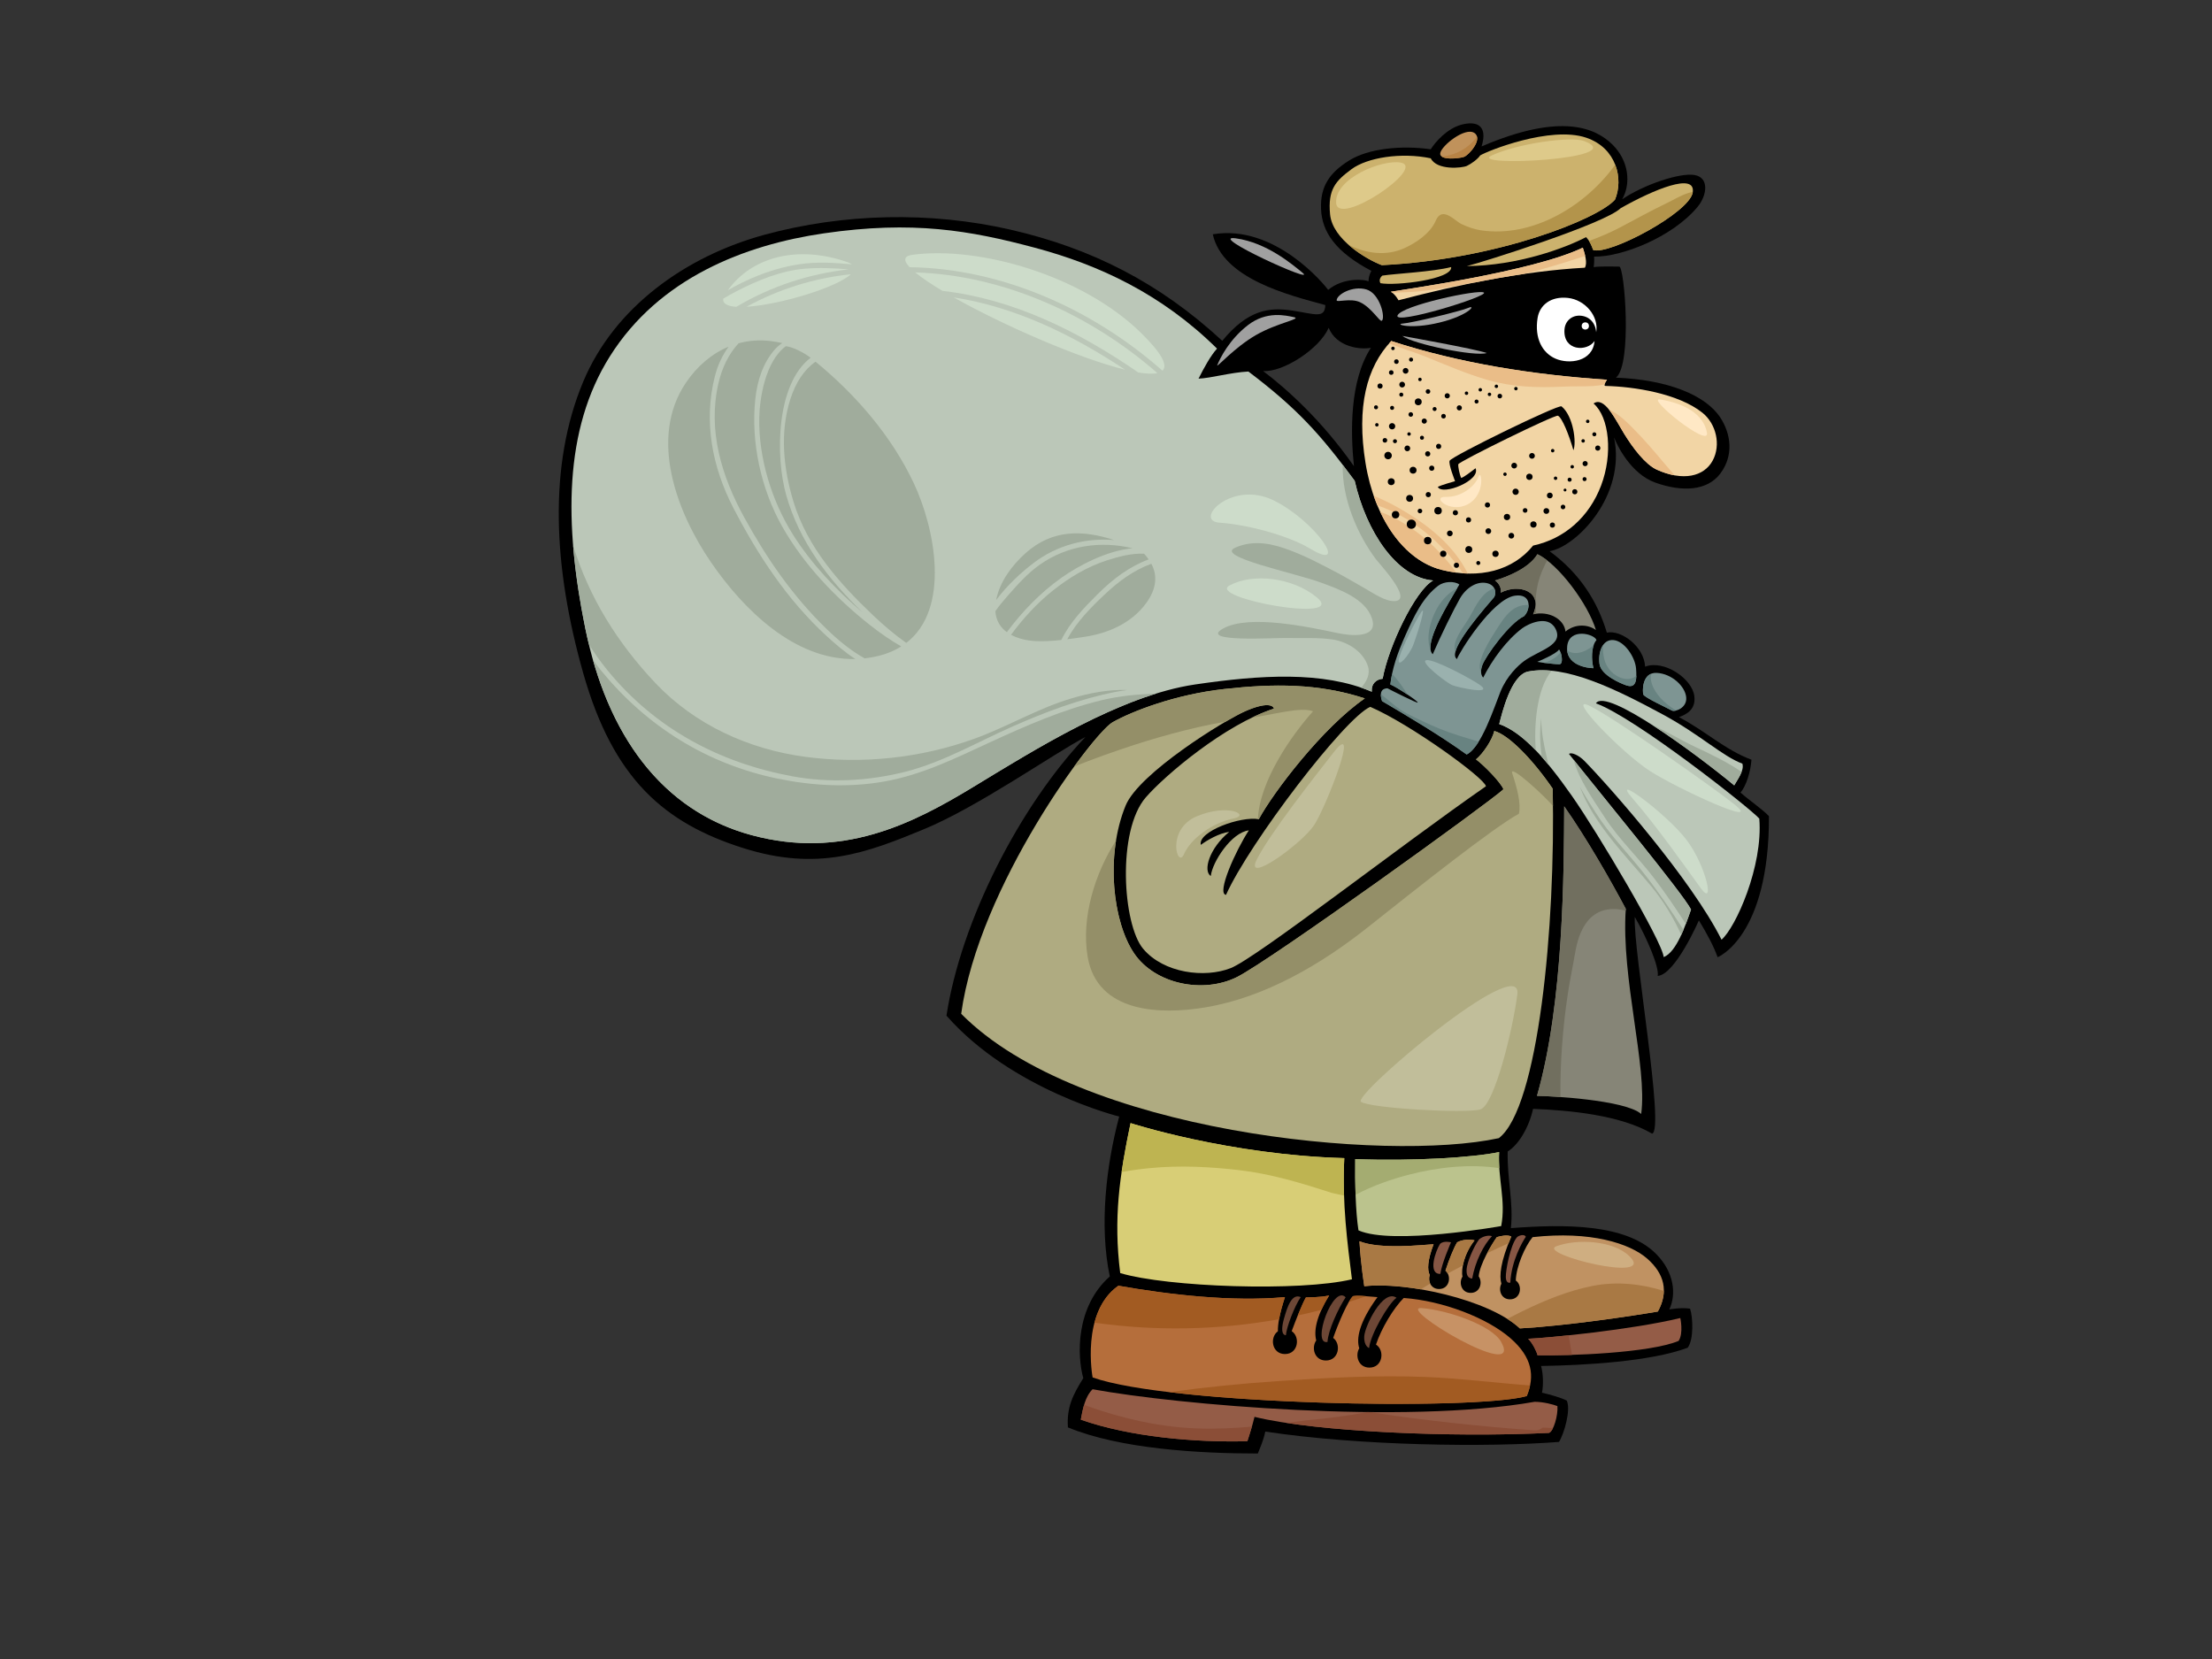 <?xml version="1.0" encoding="utf-8"?>
<!-- Generator: Adobe Illustrator 17.0.0, SVG Export Plug-In . SVG Version: 6.00 Build 0)  -->
<!DOCTYPE svg PUBLIC "-//W3C//DTD SVG 1.1//EN" "http://www.w3.org/Graphics/SVG/1.1/DTD/svg11.dtd">
<svg version="1.1" id="Layer_1" xmlns="http://www.w3.org/2000/svg" xmlns:xlink="http://www.w3.org/1999/xlink" x="0px" y="0px"
	 width="800px" height="600px" viewBox="0 0 800 600" enable-background="new 0 0 800 600" xml:space="preserve">
<rect x="0" y="0" width="800" height="600" fill="#333333" stroke="none"/>
<g>
	<g>
		<path fill-rule="evenodd" clip-rule="evenodd" d="M210.938,243.476c10.881,38.348,29.427,54.222,57.779,63.219
			c26.944,8.551,44.564,1.813,65.294-6.738c19.768-8.15,47.154-27.461,58.555-33.422c-23.759,25.008-45.015,66.53-50.265,100.79
			c23.634,26.92,62.471,36.481,62.471,36.481c-4.665,17.622-7.282,39.338-3.397,57.832c-12.434,11.044-11.837,28.792-9.587,36.789
			c-3.753,6.009-6.059,10.558-5.559,17.807c18.755,7.755,47.182,9.448,68.69,9.448c0.777-2.069,1.977-4.491,2.684-7.931
			c34.459,5.184,80.218,5.736,106.228,3.739c1.814-2.85,4.369-11.564,2.814-14.934c-1.965-1.048-5.924-2.166-8.961-2.867
			c0.565-2.848,0.447-6.813-0.331-9.663c15.805-0.26,39.498-1.581,53.025-6.598c2.248-3.001,1.904-11.023,0.867-14.129
			c-3.108-0.517-7.513,0.258-7.513,0.258c2.59-5.442,1.782-13.35-4.664-19.95c-10.882-11.141-33.423-10.884-52.637-9.438
			c1.007-9.247-1.403-17.73-1.153-27.736c3.667-2.144,7.647-8.41,9.177-15.401c13.005,0.506,31.535,2.209,43.038,8.956
			c4.754-1-6.935-66.636-6.242-78.368c4.55,7.929,8.884,18.247,8.282,21.343c6.388-0.511,14.892-20.097,14.892-20.097
			c2.751,4.504,5.354,9.285,6.775,13.329c0,0,18.679-7.319,18.57-51.016c-2.514-2.619-6.773-5.459-10.311-8.547
			c2.009-2.156,3.724-7.627,3.975-11.879c-9.502-3.501-16.98-10.632-26.232-15.384c2.753-0.998,6.155-2.737,5.585-7.555
			c-0.764-6.445-11.078-13.301-17.807-10.705c-0.327-7.212-8.629-13.437-13.836-12.305c-3.254-10.872-9.452-21.199-20.703-29.448
			c9.644-1.645,27.729-19.987,23.304-41.198c1.039,2.799,6.014,13.21,14.961,16.395c9.498,3.381,18.735,3.121,23.548-3.385
			c4.814-6.503,3.772-14.179,0-20.031c-5.247-8.141-18.865-13.794-37.808-14.551c5.933-4.835,3.078-40.167,1.189-40.167
			c-1.89,0-6.183-0.174-9.275,0.169c0.17-0.688,0.257-2.476,0.17-3.778c9.79,0.172,28.169-6.87,37.424-17.991
			c3.406-4.092,4.313-10.518-1.003-11.504c-5.316-0.986-18.505,3.503-26.257,8.753c3.256-5.756,2.375-13.95-3.504-19.755
			c-5.879-5.808-18.165-11.885-47.362,0.653c2.403-7.73-1.89-9.276-7.149-7.904c-5.258,1.368-9.511,6.186-11.227,8.933
			c-10.503-1.5-22.499-0.343-29.535,4.066c-7.037,4.411-10.484,9.33-10.14,17.573c0.343,8.247,5.261,15.518,18.205,22.327
			c0,0-1.03,1.718-1.03,3.78c-1.375-0.69-8.931-1.544-14.6,3.09c-1.249-1.748-19.234-23.871-41.733-20.093
			c3.606,16.145,27.48,21.984,40.703,25.591c-0.173,4.983-3.605,3.266-11.911,1.997c-8.31-1.263-16.024-0.385-25.358,10.932
			c-22.671-20.95-47.156-33.42-76.434-40.162c-29.279-6.734-60.672-5.944-89.131,1.813c-28.5,7.776-54.29,26.225-65.551,53.116
			C198.24,168.339,200.054,205.13,210.938,243.476z M456.824,134.196c7.251,0.5,20.438-8.075,23.7-15.63
			c2.921,7.044,11.536,7.964,15.287,7.215c-7.749,12.001-7.393,30.557-6.145,42.81C477.949,151.884,465.24,140.553,456.824,134.196z
			"/>
		<path fill-rule="evenodd" clip-rule="evenodd" fill="#C0925B" d="M520.887,55.365c-0.515,2.747,6.827,2.001,8.587,1.372
			c1.762-0.628,7.068-6.544,3.705-8.683C529.818,45.917,521.402,52.614,520.887,55.365z"/>
		<path fill-rule="evenodd" clip-rule="evenodd" fill="#B78345" d="M534.182,49.42c0.657,2.621-3.244,6.794-4.708,7.317
			c-1.431,0.513-6.534,1.098-8.132-0.169C526.388,56.218,531.106,53.614,534.182,49.42z"/>
		<path fill-rule="evenodd" clip-rule="evenodd" fill="#CCB26D" d="M535.313,56.221c-0.86,1.333-3.178,3.011-4.807,3.78
			c-1.633,0.771-10.82,1.718-13.053-2.747c-10.752-2.251-23.01-0.267-28.683,3.95c-5.672,4.219-8.588,7.213-7.729,16.316
			c0.86,9.103,13.225,16.314,18.722,18.375c41.734-2.061,78.145-16.657,84.326-23.699c3.091-7.385,0.674-18.631-10.396-22.391
			C560.731,45.404,537.717,54.677,535.313,56.221z"/>
		<path fill-rule="evenodd" clip-rule="evenodd" fill="#B3944B" d="M507.871,89.769c4.218-1.894,9.485-5.444,11.356-9.905
			c2.341-5.581,6.945,0.074,9.345,1.174c2.232,1.023,4.534,1.893,6.98,2.257c18.566,2.77,37.668-8.547,48.619-23.722
			c1.63,4.219,1.471,8.909-0.083,12.623c-6.182,7.042-42.593,21.638-84.326,23.699c-2.974-1.114-7.956-3.739-12.042-7.354
			C493.979,91.683,501.248,92.741,507.871,89.769z"/>
		<path fill-rule="evenodd" clip-rule="evenodd" fill="#CCB26D" d="M530.505,96.24c18.376-0.171,35.564-6.515,43.107-10.475
			c1.374,1.374,2.214,3.578,2.576,4.634c5.751,2.003,34.932-13.51,36.014-20.837c1.085-7.327-14.203-0.972-26.053,5.725
			C580.311,80.955,536.508,94.742,530.505,96.24z"/>
		<path fill-rule="evenodd" clip-rule="evenodd" fill="#B3944B" d="M585.71,82.365c5.654-2.97,11.194-6.075,16.953-8.838
			c2.517-1.207,5.008-2.745,7.659-3.634c0.657-0.225,1.282-0.37,1.894-0.48c-0.005,0.052-0.005,0.097-0.013,0.149
			c-1.082,7.327-30.263,22.84-36.014,20.837c-0.254-0.74-0.752-2.05-1.501-3.241C578.443,85.745,582.153,84.234,585.71,82.365z"/>
		<path fill-rule="evenodd" clip-rule="evenodd" fill="#BBC7B8" d="M220.523,128.954c-16.582,26.428-16.581,60.369-8.809,98.458
			c7.774,38.087,27.464,65.813,60.112,74.622c32.647,8.809,57.949-3.946,80.06-17.362c22.114-13.416,53.377-33.162,80.332-37.122
			c23.6-3.47,46.207-4.913,63.903,2.623c-0.218-2.95,1.639-4.477,3.933-4.698c2.076-11.581,11.776-31.957,18.253-35.541
			c-13.139-1.04-24.196-17.695-28.36-36.037c-12.506-17.003-20.941-26.273-38.445-39.528c-6.384,0.316-13.568,2.402-18.034,2.575
			c2.061-4.12,4.431-8.367,6.685-10.864c-20.008-19.756-42.663-30.289-65.979-36.51c-23.321-6.217-44.014-9.861-76.18-5.18
			C269.493,88.537,238.406,100.457,220.523,128.954z"/>
		<path fill-rule="evenodd" clip-rule="evenodd" fill="#F2D5A5" d="M503.025,105.513c1.717,1.031,2.749,3.092,2.749,3.092
			c21.004-5.504,44.658-10.535,67.418-11.787c0.998-1.749,0-4.998-0.752-7.249C554.377,98.299,506.632,104.826,503.025,105.513z"/>
		<path fill-rule="evenodd" clip-rule="evenodd" fill="#CCB26D" d="M524.836,96.582c-6.525,1.716-20.363,2.385-24.902,3.092
			c0,0-1.546,1.203-0.688,2.747C504.741,103.452,525.351,101.046,524.836,96.582z"/>
		<path fill-rule="evenodd" clip-rule="evenodd" fill="#A0A0A0" d="M491.862,109.291c4.255,1.976,7.141,7.269,7.9,6.701
			c1.374-1.031-0.686-9.961-5.669-11.335c-4.98-1.377-10.536,1.825-10.676,3.915C483.351,109.512,488.409,107.695,491.862,109.291z"
			/>
		<path fill-rule="evenodd" clip-rule="evenodd" fill="#A0A0A0" d="M536.683,105.821c-1.714-1.34-29.88,4.675-31.254,8.282
			C504.056,117.712,538.399,107.158,536.683,105.821z"/>
		<path fill-rule="evenodd" clip-rule="evenodd" fill="#FFFFFF" d="M556.095,114.961c-1.202,7.383,1.718,12.71,6.526,14.77
			c4.81,2.061,13.396,1.203,14.075-6.403c-2.74,3.999-11.416,3.625-10.882-4.132c0.217-3.167,2.73-5.242,5.788-5.025
			c3.059,0.217,5.404,2.402,5.68,6.009c1.03-5.841-4.014-11.748-10.196-12.433C560.904,107.061,556.852,110.304,556.095,114.961z"/>
		<path fill-rule="evenodd" clip-rule="evenodd" fill="#A0A0A0" d="M507.147,121.49c3.778,2.916,26.43,7.6,30.569,6.182
			C533.465,126.168,507.147,121.49,507.147,121.49z"/>
		<path fill-rule="evenodd" clip-rule="evenodd" fill="#F2D5A5" d="M493.847,167.392c3.253,20.165,13.921,35.268,27.583,38.711
			c13.658,3.443,25.791,0.215,33.043-8.787c11.504-2.499,20.294-10.407,24.588-21.728c4.292-11.318,2.993-24.718-2.733-29.66
			c3.949-2.778,7.937,5.854,11.061,10.926c3.121,5.078,7.637,11.112,11.837,13.009c9.497,4.297,17.043,2.474,20.165-3.249
			c3.122-5.727,1.247-13.365-3.643-17.304c-8.716-7.025-24.847-9.496-35.055-9.729c-1.122-0.023,0.503-2.249,0.503-2.249l0,0
			c-26.76-1.749-53.518-6.002-78.023-14.003C494.17,132.831,490.596,147.229,493.847,167.392z"/>
		<path fill-rule="evenodd" clip-rule="evenodd" fill="#EABD88" d="M533.081,102.166c-7.423,1.3-15.132,2.995-22.644,3.429
			c-2.308,0.135-4.617,0.205-6.929,0.261c-0.155-0.122-0.314-0.238-0.483-0.343c3.607-0.688,51.352-7.215,69.415-15.944
			c0.297,0.889,0.627,1.937,0.861,2.985c-7.487,2.458-15,4.812-22.669,6.606c-5.788,0.85-11.56,1.873-17.258,3.013
			C533.279,102.16,533.185,102.148,533.081,102.166z"/>
		<path fill-rule="evenodd" clip-rule="evenodd" fill="#EABD88" d="M576.268,139.611c-3.724,0.219-7.452,0.05-11.177,0.231
			c-9.027,0.43-18.194,0.153-26.932-2.381c-7.896-2.29-15.424-5.568-23.03-8.652c-4.163-1.687-8.602-2.836-12.693-4.647
			c0.247-0.279,0.481-0.564,0.736-0.833c24.505,8.001,51.263,12.253,78.023,14.003c0,0-0.778,1.065-0.884,1.728
			C578.981,139.313,577.641,139.532,576.268,139.611z"/>
		<path fill-rule="evenodd" clip-rule="evenodd" fill="#EABD88" d="M591.69,156.012c3.461,3.543,6.659,7.307,9.843,11.097
			c1.361,1.623,2.733,3.227,4.127,4.806c-2.014-0.356-4.165-1.027-6.436-2.053c-4.2-1.897-8.716-7.931-11.837-13.009
			c-1.633-2.65-3.501-6.273-5.479-8.733C585.701,149.745,589.003,153.265,591.69,156.012z"/>
		<path fill-rule="evenodd" clip-rule="evenodd" fill="#EABD88" d="M526.682,207.104c-1.721-0.225-3.475-0.552-5.252-1.002
			c-9.261-2.333-17.145-10.029-22.276-21.027C509.962,189.211,519.525,197.127,526.682,207.104z"/>
		<path fill-rule="evenodd" clip-rule="evenodd" fill="#EABD88" d="M505.563,183.535c10.273,5.814,19.997,13.263,25.286,23.892
			c-0.571-0.015-1.147-0.039-1.728-0.08c-7.843-11.461-18.689-20.374-30.987-24.582c-0.462-1.114-0.894-2.265-1.302-3.435
			C499.833,180.538,502.757,181.95,505.563,183.535z"/>
		<path fill-rule="evenodd" clip-rule="evenodd" d="M524.29,166.613c-0.57,1.058,1.952,7.412,1.952,7.412s-5.203,1.434-6.246,2.085
			c1.693,3.253,15.612-2.34,13.661-6.767c-1.691,1.304-4.207,3.259-5.203,3.512c-0.65-1.434-1.174-4.21-1.041-4.942
			c0.179-0.978,35.01-18.077,36.037-17.563c1.561,0.781,4.032,7.023,5.595,12.488c1.169-2.729,0-12.358-4.294-15.87
			C563.714,146.115,525.202,164.922,524.29,166.613z"/>
		<path fill-rule="evenodd" clip-rule="evenodd" fill="#868577" d="M540.683,209.934c1.691,1.17,2.342,2.993,2.082,4.423
			c6.375-3.382,15.482-0.651,11.709,7.803c5.724-1.3,11.187,1.693,11.708,6.248c3.643-2.993,8.263-2.552,11.012-0.548
			c-2.816-9.338-13.483-23.782-21.161-27.424C552.913,205.637,544.715,208.762,540.683,209.934z"/>
		<path fill-rule="evenodd" clip-rule="evenodd" fill="#7E9593" d="M508.245,229.853c-2.989,6.68-4.744,12.067-5.41,17.705
			c1.674,0.544,10.265,6.129,9.889,6.548c-0.226,0.25-9.242-4.272-10.922-5.174c-3.086,0.093-2.515,2.989-1.969,4.628
			c9.757,5.75,20.841,12.307,30.597,19.313c5.343-2.598,9.932-17.019,12.226-22.699c2.293-5.682,6.445-9.57,8.63-11.143
			c5.461-3.933,14.418-5.682,11.252-11.688c-2.762-5.238-10.024-1.604-12.018-0.11c-5.679,4.262-10.96,11.554-14.09,17.807
			c0,0-1.531-1.203-0.33-4.481c1.201-3.278,9.723-15.183,15.076-17.697c2.512-2.513,2.736-8.298-3.277-7.428
			c-8.303,1.201-20.419,20.944-20.968,22.926c-3.065-2.061,4.035-11.566,13.43-22.379c0.873-1.42,0.655-4.479-2.839-5.134
			c-3.498-0.655-7.32,1.749-9.506,5.572c-2.184,3.824-7.099,13.764-9.842,20.192c-3.811-3.588,6.279-19.466,9.626-25.215
			c-1.819-1.35-5.556-1.159-7.648,0.434C514.582,216.079,511.522,222.536,508.245,229.853z"/>
		<path fill-rule="evenodd" clip-rule="evenodd" fill="#7E9593" d="M566.795,233.675c-0.764,6.775,7.004,7.976,9.505,7.976
			c-0.751-2.751-0.913-7.908,1.092-10.161C576.642,229.241,567.561,226.903,566.795,233.675z"/>
		<path fill-rule="evenodd" clip-rule="evenodd" fill="#7E9593" d="M578.484,240.122c0.547,4.15,7.913,7.152,9.724,7.755
			c3.602,1.203,3.823-2.077,3.494-6.118c-0.328-4.039-4.15-9.94-8.192-10.269C579.469,231.163,577.939,235.971,578.484,240.122z"/>
		<path fill-rule="evenodd" clip-rule="evenodd" fill="#7E9593" d="M555.981,239.355c1.64,0.329,6.336,0.876,7.974,0.876
			c1.64,0,0.766-4.479-0.107-5.353C562.972,236.517,555.981,239.355,555.981,239.355z"/>
		<path fill-rule="evenodd" clip-rule="evenodd" fill="#BBC7B8" d="M542.218,261.865c8.358,2.939,16.715,12.34,26.218,25.886
			c9.504,13.544,32.772,52.758,33.261,58.395c4.644-1.811,7.887-11.463,9.889-17.211c-3.25-6.254-33.886-43.253-44.132-56.258
			c0.746-0.75,3.508,0.399,5.571,2.511c9.503,9.723,38.778,43.04,49.593,64.666c5.112-4.415,15.076-26.539,13.655-43.804
			c-3.37-3.805-44.788-36.483-59.079-41.684c3.696-5.831,36.762,18.668,50.013,29.671c1.253-2.253,3.702-5.364,2.948-7.867
			c-6.992-2.513-15.293-10.486-28.621-17.695c-17.154-9.278-35.394-18.243-48.848-15.61
			C546.49,244.073,543.201,258.038,542.218,261.865z"/>
		<path fill-rule="evenodd" clip-rule="evenodd" fill="#A0AC9C" d="M494.735,240.95c-1.711-5.318-7.317-8.832-12.709-9.655
			c-5.475-0.839-11.095-0.397-16.609-0.56c-4.079-0.12-32.39,1.732-22.992-3.452c9.397-5.186,31.021-0.49,41.46,1.701
			c3.909,0.816,14.813,2.303,12.309-5.31c-2.382-7.247-12.038-10.61-18.503-12.989c-9.536-3.51-38.184-9.326-31.055-12.567
			c7.128-3.237,14.308-1.174,19.612,0.796c6.016,2.232,11.662,5.223,17.325,8.208c3.467,1.827,6.788,3.838,10.203,5.759
			c2.844,1.598,7.365,4.818,10.857,4.502c6.359-0.57-5.676-13.352-6.963-15.062c-6.854-9.128-12.37-22.17-12.06-34.214
			c1.404,1.835,2.839,3.756,4.337,5.79c4.163,18.342,15.22,34.997,28.36,36.037c-6.477,3.584-16.177,23.96-18.253,35.541
			c-2.294,0.221-4.151,1.747-3.933,4.698c-1.243-0.529-2.516-1.005-3.808-1.449C494.316,246.378,495.639,243.755,494.735,240.95z"/>
		<path fill-rule="evenodd" clip-rule="evenodd" fill="#A0AC9C" d="M248.107,138.362c3.999-5.899,9.276-10.45,15.418-12.991
			c-2.225,3.028-3.917,6.577-4.96,10.64c-4.204,16.38-0.981,33,6.729,47.814c8.877,17.058,19.382,33.069,33.586,46.14
			c3.167,2.912,6.657,5.903,10.439,8.369c-21.82,0.515-40.393-17.8-52.155-34.944C244.86,185.451,234.484,158.459,248.107,138.362z"
			/>
		<path fill-rule="evenodd" clip-rule="evenodd" fill="#A0AC9C" d="M327.765,232.521c-4.214-2.995-8.182-6.36-11.885-9.87
			c-12.291-11.66-23.864-24.64-28.897-41.159c-3.649-11.984-5.012-25.041-1.127-37.176c1.877-5.86,4.927-10.626,9.098-13.501
			c14.643,11.99,27.519,26.94,35.514,43.901C338.23,191.185,343.823,220.202,327.765,232.521z"/>
		<path fill-rule="evenodd" clip-rule="evenodd" fill="#A0AC9C" d="M284.214,125.211c2.885,0.289,7.286,2.846,8.957,4.175
			c-12.439,9.435-12.847,35.535-8.835,49.668c4.798,16.914,15.215,30.456,27.659,42.463c-9.542-8.086-18.58-17.629-25.205-28.156
			c-7.692-12.226-12.457-27.676-12.194-42.19C274.721,144.309,276.709,130.696,284.214,125.211z"/>
		<path fill-rule="evenodd" clip-rule="evenodd" fill="#A0AC9C" d="M259.838,138.602c1.349-5.837,3.807-10.668,7.264-14.444
			c3.706-1.007,7.67-1.321,11.822-0.787c1.347,0.174,2.681,0.419,4,0.709c-0.939,0.597-1.816,1.315-2.606,2.203
			c-4.413,4.979-6.431,11.412-7.141,17.949c-1.687,15.558,2.022,32.56,9.71,46.19c7.746,13.739,19.456,25.934,31.764,35.654
			c3.576,2.823,7.347,5.426,11.289,7.72c-2.222,1.393-4.775,2.524-7.746,3.299c-1.85,0.478-3.68,0.802-5.489,1.007
			c-5.021-2.784-9.55-6.563-13.632-10.504c-12.324-11.899-21.701-25.522-29.936-40.514
			C260.951,172.175,255.905,155.627,259.838,138.602z"/>
		<path fill-rule="evenodd" clip-rule="evenodd" fill="#A0AC9C" d="M373.906,203.531c-4.48,3.384-9.606,8.119-13.627,13.454
			c1.274-6.577,5.672-12.476,10.558-16.874c9.915-8.927,21.118-8.379,32.134-4.785C392.686,194.467,382.41,197.111,373.906,203.531z
			"/>
		<path fill-rule="evenodd" clip-rule="evenodd" fill="#A0AC9C" d="M364.405,215.521c3.531-4.006,7.259-8.212,11.641-11.296
			c9.885-6.957,21.989-8.712,33.549-5.938c-9.311,0.846-19.55,6.302-25.594,10.577c-7.744,5.481-14.263,12.253-19.865,19.768
			c-2.339-1.72-3.926-4.206-4.153-7.592C361.364,219.07,362.902,217.222,364.405,215.521z"/>
		<path fill-rule="evenodd" clip-rule="evenodd" fill="#A0AC9C" d="M399.426,215.085c5.128-4.841,10.612-8.9,16.981-11.184
			c2.132,4.045,2.09,8.809-1.901,14.262c-5.279,7.203-13.716,10.911-22.375,12.17c-2.019,0.298-4.074,0.604-6.138,0.87
			C389.233,225.037,394.543,219.698,399.426,215.085z"/>
		<path fill-rule="evenodd" clip-rule="evenodd" fill="#A0AC9C" d="M380.815,213.553c5.844-4.652,12.39-8.603,19.535-10.897
			c3.952-1.269,8.87-2.629,13.418-2.394c0.616,0.659,1.17,1.344,1.664,2.053c-6.912,2.55-12.884,7.048-18.322,12.439
			c-4.978,4.934-10.193,10.355-13.276,16.707c-3.018,0.329-6.049,0.531-9.027,0.413c-3.222-0.13-6.497-0.846-9.158-2.296
			C370.047,223.636,375.04,218.156,380.815,213.553z"/>
		<path fill-rule="evenodd" clip-rule="evenodd" fill="#A0AC9C" d="M237.089,247.093c14.208,15,33.623,23.859,53.982,26.601
			c20.588,2.774,41.982,0.498,61.524-6.594c11.832-4.299,22.708-10.884,34.81-14.487c6.682-1.992,13.417-3.293,20.351-3.061
			c-1.539,0.199-3.076,0.436-4.605,0.74c-12.802,2.567-25.102,7.218-37.017,12.488c-12.686,5.608-25.129,12.891-38.639,16.32
			c-13.234,3.359-27.433,4.155-40.904,1.666c-26.454-4.892-49.585-17.257-66.789-38.218c-2.538-3.092-4.804-6.283-6.839-9.572
			c-0.442-1.833-0.863-3.679-1.249-5.562c-2.123-10.403-3.658-20.491-4.443-30.204C212.949,215.918,223.345,232.589,237.089,247.093
			z"/>
		<path fill-rule="evenodd" clip-rule="evenodd" fill="#A0AC9C" d="M217.508,242.659c16.5,20.101,38.233,33.695,63.768,38.947
			c12.665,2.609,25.783,3.309,38.568,1.033c13.649-2.426,25.553-8.346,38.022-14.096c13.143-6.064,26.55-11.947,40.675-15.328
			c6.481-1.555,12.956-2.148,19.452-2.325c-23.216,7.232-47.798,22.678-66.108,33.782c-22.111,13.416-47.413,26.17-80.06,17.362
			c-29.34-7.918-48.207-31.116-57.373-63.38C215.416,240.012,216.432,241.345,217.508,242.659z"/>
		<path fill-rule="evenodd" clip-rule="evenodd" fill="#A0AC9C" d="M580.408,295.664c-3.977-6.147-9.271-13.421-11.3-20.903
			c11.533,14.471,39.387,48.224,42.478,54.174c-0.535,1.534-1.162,3.348-1.875,5.217c-3.679-5.649-7.44-11.24-11.534-16.602
			C592.487,310.095,585.509,303.545,580.408,295.664z"/>
		<path fill-rule="evenodd" clip-rule="evenodd" fill="#A0AC9C" d="M613.042,270.096c5.807,2.733,11.564,5.455,16.839,9.078
			c-0.645,1.716-1.893,3.456-2.674,4.862c-6.857-5.694-19.018-14.994-29.671-21.845C602.816,264.54,607.761,267.609,613.042,270.096
			z"/>
		<path fill-rule="evenodd" clip-rule="evenodd" fill="#A0AC9C" d="M571.361,284.536c1.783,3.214,3.802,6.294,5.628,9.206
			c5.106,8.139,11.781,14.791,17.699,22.304c5.105,6.48,9.687,13.323,14.176,20.229c-0.258,0.624-0.532,1.242-0.813,1.848
			c-2.85-6.263-6.382-12.203-10.885-17.61C587.789,309.248,576.592,298.299,571.361,284.536z"/>
		<path fill-rule="evenodd" clip-rule="evenodd" fill="#A0AC9C" d="M557.405,259.79c0.013,1.451,0.091,2.863,0.225,4.188
			c0.433,4.318,1.423,8.464,2.429,12.65c-0.83-1.002-1.652-1.974-2.47-2.894C556.942,269.098,556.802,264.426,557.405,259.79z"/>
		<path fill-rule="evenodd" clip-rule="evenodd" fill="#A0AC9C" d="M552.686,242.864c2.664-0.525,5.519-0.583,8.51-0.281
			c-5.701,6.714-6.421,20.837-5.759,28.815c-4.513-4.708-8.867-8.007-13.219-9.533C543.201,258.038,546.49,244.073,552.686,242.864z
			"/>
		<path fill-rule="evenodd" clip-rule="evenodd" fill="#7E9593" d="M594.324,251.153c0.329,1.093,9.177,5.134,10.269,5.788
			c1.092,0.657,5.658-0.833,5.243-4.804c-0.413-3.973-5.21-8.485-10.633-8.776C593.778,243.069,593.997,250.063,594.324,251.153z"/>
		<path fill-rule="evenodd" clip-rule="evenodd" fill="#688381" d="M540.875,228.216c2.938-4.665,6.05-9.801,11.954-9.402
			c0.01,1.443-0.623,3.018-1.652,4.047c-5.353,2.514-13.875,14.419-15.076,17.697c-0.377,1.031-0.485,1.854-0.455,2.501
			C533.422,239.584,539.414,230.527,540.875,228.216z"/>
		<path fill-rule="evenodd" clip-rule="evenodd" fill="#688381" d="M502.835,247.558c0.154-1.306,0.372-2.594,0.645-3.892
			c2.107,2.299,3.944,4.899,5.584,7.557C506.634,249.598,503.735,247.852,502.835,247.558z"/>
		<path fill-rule="evenodd" clip-rule="evenodd" fill="#688381" d="M508.507,257.887c3.966,2.042,7.997,3.954,12.124,5.649
			c4.59,1.887,9.385,3.26,14.143,4.711c-1.363,2.183-2.823,3.886-4.344,4.624c-9.756-7.005-20.84-13.563-30.597-19.313
			c-0.231-0.694-0.462-1.61-0.423-2.447C502.492,253.304,505.135,256.15,508.507,257.887z"/>
		<path fill-rule="evenodd" clip-rule="evenodd" fill="#688381" d="M517.966,223.851c1.714-4.752,4.66-8.822,9.052-11.135
			c-3.478,5.86-10.638,17.662-9.582,22.49C515.934,231.736,516.72,227.309,517.966,223.851z"/>
		<path fill-rule="evenodd" clip-rule="evenodd" fill="#688381" d="M531.547,223.084c2.028-3.658,4.537-9.146,8.897-10.26
			c0.542,1.098,0.397,2.373-0.083,3.156c-7.271,8.369-13.16,15.951-14.037,19.907C524.878,231.703,529.566,226.653,531.547,223.084z
			"/>
		<path fill-rule="evenodd" clip-rule="evenodd" fill="#688381" d="M567.527,235.674c2.845,1.362,6.463-0.18,8.789-2.361
			c0.04-0.033,0.067-0.072,0.104-0.107c-0.938,2.557-0.719,6.261-0.121,8.444c-2.308,0-9.078-1.034-9.519-6.507
			C567.01,235.359,567.256,235.547,567.527,235.674z"/>
		<path fill-rule="evenodd" clip-rule="evenodd" fill="#688381" d="M579.819,233.236c-0.253,1.66,0.036,3.597,0.354,5.002
			c0.747,3.295,3.357,6.226,6.705,7.094c1.996,0.513,3.723,0.141,4.927-0.955c-0.056,2.693-0.822,4.427-3.598,3.501
			c-1.811-0.602-9.177-3.605-9.724-7.755C578.159,237.647,578.578,234.952,579.819,233.236z"/>
		<path fill-rule="evenodd" clip-rule="evenodd" fill="#688381" d="M564.409,235.928c0.577,1.62,0.817,4.303-0.453,4.303
			c-1.1,0-3.582-0.248-5.589-0.507C560.726,239.105,562.894,237.802,564.409,235.928z"/>
		<path fill-rule="evenodd" clip-rule="evenodd" fill="#688381" d="M597.122,243.701c-0.872,4.644,3.676,10.173,9.117,13.253
			c-0.704,0.186-1.326,0.182-1.647-0.012c-1.092-0.655-9.94-4.696-10.269-5.788C594.045,250.227,593.863,245.066,597.122,243.701z"
			/>
		<path fill-rule="evenodd" clip-rule="evenodd" fill="#AFAB81" d="M402.394,261.204c-6.99,3.933-48.435,59.224-54.769,105.444
			c42.607,43.172,153.763,53.794,194.442,44.983c14.309-10.922,20.582-76.472,19.487-126.393
			c-7.099-10.378-15.84-19.444-21.122-20.868c-0.752,3.251-4.125,8.272-6.623,10.271c2.839,2.079,8.956,8.305,9.939,10.812
			c-5.024,4.704-84.328,61.937-96.455,67.95c-12.125,6.006-29.494,2.619-37.142-8.63c-7.645-11.252-10.484-35.285-3.057-53.418
			c4.813-11.751,35.829-30.915,43.368-34.191c7.535-3.278,10.021-2.125,10.269-0.876c-17.752,5.754-39.388,24.092-46.334,32.087
			c-10.469,12.044-8.393,45.909-0.967,54.759c7.429,8.849,22.286,10.703,31.68,6.992c9.395-3.716,61.296-44.255,92.304-65.763
			c-0.436-2.948-27.334-22.48-41.837-28.728c-9.252,4-43.694,49.156-52.17,68.002c-3.54-0.387,3.509-16.077,8.256-23.325
			c-6.335,0.763-13.218,11.467-13.764,16.494c-2.905-1.776-0.545-10.051,6.665-15.948c-3.606,0.436-8.084,3.061-10.269,4.698
			c-1.2-4.806,14.426-10.477,20.972-9.285c5.244-9.723,23.091-33.191,38.343-43.693c-17.002-5.504-32.99-5.357-50.796-3.39
			C425.007,251.153,409.386,257.269,402.394,261.204z"/>
		<path fill-rule="evenodd" clip-rule="evenodd" fill="#948F68" d="M455.266,296.27c-0.104-0.019-0.217-0.033-0.326-0.046
			c0.607-13.813,12.145-30.278,19.93-38.962c-4.293-1.786-14.675,1.296-21.982,2.224c2.657-1.281,5.289-2.369,7.842-3.198
			c-0.248-1.25-2.733-2.402-10.269,0.876c-1.551,0.67-4.103,2.026-7.205,3.84c-26.339,4.506-54.157,15.977-54.795,16.277
			c6.519-8.956,11.814-14.882,13.933-16.075c6.992-3.935,22.613-10.051,40.418-12.017c17.806-1.966,33.794-2.114,50.796,3.39
			C478.357,263.079,460.51,286.547,455.266,296.27z"/>
		<path fill-rule="evenodd" clip-rule="evenodd" fill="#948F68" d="M546.922,279.689c1.744,5.233,3.266,11.074,2.398,14.615
			c-9.348,5.105-36.425,26.608-54.518,40.975c-16.872,13.398-37.135,25.388-58.769,29.036c-16.262,2.743-39.199,2.158-42.673-18.315
			c-2.364-13.931,2.531-30.01,10.266-42.023c-2.477,15.465,0.563,32.017,6.525,40.795c7.648,11.25,25.018,14.636,37.142,8.63
			c12.126-6.013,91.43-63.246,96.455-67.95c-0.983-2.507-7.1-8.733-9.939-10.812c2.498-1.999,5.872-7.021,6.623-10.271
			c5.282,1.424,14.023,10.49,21.122,20.868c0.046,2.069,0.078,4.165,0.099,6.285C559.225,288.444,545.65,275.877,546.922,279.689z"
			/>
		<path fill-rule="evenodd" clip-rule="evenodd" fill="#868577" d="M555.875,396.332c4.151,0,31.897,1.42,37.687,6.554
			c2.295-17.257-7.325-49.174-5.574-74.186c-5.25-9.913-14.024-25.334-22.277-37.087
			C565.595,314.822,565.597,362.467,555.875,396.332z"/>
		<path fill-rule="evenodd" clip-rule="evenodd" fill="#716F5F" d="M540.683,209.934c4.032-1.172,12.23-4.297,15.35-9.498
			c1.135,0.539,2.335,1.317,3.566,2.274c-0.369,0.566-0.708,1.174-0.984,1.856c0,0.004-0.002,0.008-0.004,0.012
			c-2.796,5.506-3.686,11.467-3.034,17.389c-0.367,0.048-0.735,0.111-1.103,0.194c3.773-8.454-5.334-11.186-11.709-7.803
			C543.025,212.927,542.374,211.104,540.683,209.934z"/>
		<path fill-rule="evenodd" clip-rule="evenodd" fill="#716F5F" d="M574.27,333.022c-2.714,3.276-3.957,7.722-4.653,11.848
			c-0.821,4.878-1.868,9.712-2.6,14.605c-1.859,12.369-2.771,24.826-2.674,37.273c-4.067-0.296-7.263-0.416-8.468-0.416
			c9.722-33.865,9.72-81.511,9.836-104.719c8.253,11.753,17.027,27.174,22.277,37.087c-0.016,0.232-0.023,0.467-0.037,0.695
			C583.066,328.015,577.822,328.731,574.27,333.022z"/>
		<path fill-rule="evenodd" clip-rule="evenodd" fill="#D8CE76" d="M408.89,406.191c-4.001,19.001-6.249,34.476-3.75,54.234
			c16.963,5.101,65.057,6.751,83.81,2.249c-1.61-12.798-3.593-27.61-2.775-43.821C444.306,417.687,408.89,406.191,408.89,406.191z"
			/>
		<path fill-rule="evenodd" clip-rule="evenodd" fill="#BEB451" d="M486.092,432.414c-1.407-0.335-2.819-0.639-4.232-0.93
			c-11.023-3.555-22.095-6.943-33.648-8.28c-10.708-1.24-21.474-1.788-32.227-0.748c-3.41,0.329-6.876,0.794-10.332,1.432
			c0.825-5.705,1.936-11.515,3.238-17.697c0,0,35.416,11.496,77.285,12.662C485.94,423.495,485.941,428.018,486.092,432.414z"/>
		<path fill-rule="evenodd" clip-rule="evenodd" fill="#BBC38D" d="M490.138,419.204c-0.116,8.863,0.117,18.896,1.167,25.775
			c12.245,5.481,51.627-1.557,51.627-1.557c1.751-9.254-1.25-17.005-0.75-26.758C533.139,418.599,511.134,420.017,490.138,419.204z"
			/>
		<path fill-rule="evenodd" clip-rule="evenodd" fill="#A4AC71" d="M542.249,422.474c-10.793-1.618-22.248-0.314-32.529,2.323
			c-6.433,1.652-13.255,3.995-19.457,7.333c-0.152-4.266-0.179-8.724-0.125-12.925c20.995,0.814,43.001-0.604,52.045-2.54
			C542.079,418.679,542.125,420.601,542.249,422.474z"/>
		<path fill-rule="evenodd" clip-rule="evenodd" fill="#865644" d="M548.568,447.544c-2.333,2.797-4.082,12.011-3.966,14.46
			c0.118,2.451,1.632,1.866,1.632,1.866c0.349-7.813,4.432-14.927,5.599-16.558C551.368,446.143,549.151,446.843,548.568,447.544z"
			/>
		<path fill-rule="evenodd" clip-rule="evenodd" fill="#C09262" d="M518.48,449.995c-2.243,5.901-2.333,9.293-1.395,11.13
			c-0.737,2.176,0.387,5.066,3.377,5.066c3.828,0,4.591-4.733,2.305-6.645c1.264-3.861,2.981-8.21,4.226-10.25
			c1.983-1.054,4.665-1.17,6.298-0.701c-3.755,4.777-4.952,10.438-4.357,13.096c-1.417,2.175-0.438,5.899,2.957,5.899
			c3.442,0,4.4-3.826,2.898-5.986c0.368-4.262,4.586-11.426,6.549-14.175c1.516-0.467,3.849-0.936,5.246-0.234
			c-3.921,9.082-4.403,14.299-3.59,17.091c-1.172,2.205-0.135,5.637,3.126,5.637c3.945,0,4.637-5.027,2.087-6.811
			c0.128-4.952,3.276-12.3,6.076-15.682c20.992-2.334,35.198,2.294,41.416,7.734c6.218,5.44,7.891,11.92,3.887,19.173
			c-9.069,1.554-33.163,5.178-49.902,6.099c-11.245-10.504-41.301-16.982-56.266-15.254c0,0-1.296-8.075-1.75-16.258
			C499.354,451.975,514.396,450.225,518.48,449.995z"/>
		<path fill-rule="evenodd" clip-rule="evenodd" fill="#A97944" d="M517.085,461.124c-0.337,0.996-0.282,2.139,0.164,3.086
			c-1.14,0.686-2.273,1.383-3.402,2.098c-7.711-1.308-15.046-1.753-20.429-1.13c0,0-1.296-8.075-1.75-16.258
			c7.686,3.053,22.728,1.304,26.812,1.073C516.236,455.896,516.146,459.288,517.085,461.124z"/>
		<path fill-rule="evenodd" clip-rule="evenodd" fill="#A97944" d="M523.585,460.584c-0.207-0.389-0.474-0.748-0.82-1.038
			c1.264-3.861,2.981-8.21,4.226-10.25c1.983-1.054,4.665-1.17,6.298-0.701c-2.359,3.003-3.706,6.348-4.236,9.08
			C527.255,458.606,525.426,459.575,523.585,460.584z"/>
		<path fill-rule="evenodd" clip-rule="evenodd" fill="#A97944" d="M550.519,474.261c8.132-3.962,16.711-7.503,25.633-9.225
			c8.539-1.65,17.335-0.742,25.585,1.835c-0.031,2.383-0.719,4.874-2.15,7.464c-9.069,1.554-33.163,5.178-49.902,6.099
			c-1.287-1.205-2.831-2.35-4.563-3.441C546.935,476.04,548.742,475.129,550.519,474.261z"/>
		<path fill-rule="evenodd" clip-rule="evenodd" fill="#A97944" d="M537.822,453.257c1.255-2.398,2.62-4.574,3.515-5.829
			c1.516-0.467,3.849-0.936,5.246-0.234c-0.367,0.854-0.695,1.662-1.005,2.451C542.963,450.793,540.375,452.01,537.822,453.257z"/>
		<path fill-rule="evenodd" clip-rule="evenodd" fill="#865644" d="M532.429,462.426c1.094-6.135,4.127-12.201,7.159-15.351
			c-1.237-0.444-3.266,0-4.666,1.166c-2.002,2.716-4.321,8.297-4.493,10.68C530.258,461.305,530.985,462.263,532.429,462.426z"/>
		<path fill-rule="evenodd" clip-rule="evenodd" fill="#865644" d="M520.927,460.723c0.468-3.733,3.848-11.428,3.848-11.428
			s-2.681-0.701-3.964,0.581C519.179,452.44,516.263,460.838,520.927,460.723z"/>
		<path fill-rule="evenodd" clip-rule="evenodd" fill="#B56E3B" d="M404.484,465.005c18.504,3.253,40.973,5.862,60.232,4.115
			c-1.969,6.044-2.619,9.899-2.547,12.362c-3.063,2.168-2.22,8.23,2.547,8.23c4.816,0,5.621-6.184,2.444-8.292
			c1.525-4.132,3.797-9.837,5.136-12.185c2.216-0.114,4.9,0,8.397-0.699c-4.819,7.819-5.52,13.028-4.66,16.246
			c-1.837,2.611-0.684,7.265,3.495,7.265c4.724,0,5.602-5.963,2.632-8.179c1.966-5.616,5.395-13.501,7.164-15.097
			c1.983-0.353,4.082,0,8.864,0.351c-6.801,9.289-7.685,15.159-6.596,18.493c-1.577,2.65-0.354,6.998,3.682,6.998
			c4.849,0,5.629-6.271,2.369-8.334c2.005-5.965,6.348-13.166,10.03-16.847c14.005,0.998,30.168,7.154,38.681,14.617
			c7.794,6.831,8.819,13.609,5.817,20.859c-18.502,5.25-128.752,3.268-157.012-6.734
			C395.158,498.171,390.752,474.594,404.484,465.005z"/>
		<path fill-rule="evenodd" clip-rule="evenodd" fill="#A25B22" d="M469.346,475.759c1.08-2.664,2.173-5.163,2.949-6.525
			c2.216-0.114,4.9,0,8.397-0.699c-1.16,1.885-2.078,3.615-2.796,5.199C475.063,474.474,472.211,475.146,469.346,475.759z"/>
		<path fill-rule="evenodd" clip-rule="evenodd" fill="#A25B22" d="M395.828,478.358c1.347-5.087,3.926-10.051,8.656-13.354
			c18.504,3.253,40.973,5.862,60.232,4.115c-1.065,3.266-1.734,5.876-2.121,7.987C440.615,481.078,417.949,481.493,395.828,478.358z
			"/>
		<path fill-rule="evenodd" clip-rule="evenodd" fill="#A25B22" d="M461.728,499.523c17.831-1.215,35.98-2.243,53.857-1.525
			c12.632,0.506,25.187,2.139,37.785,3.07c-0.262,1.267-0.663,2.546-1.2,3.836c-14.549,4.128-85.812,3.782-129.351-1.414
			C435.74,501.72,448.721,500.408,461.728,499.523z"/>
		<path fill-rule="evenodd" clip-rule="evenodd" fill="#A25B22" d="M487.816,470.871c0.569-0.976,1.086-1.722,1.507-2.102
			c1.296-0.229,2.648-0.157,4.758,0.016C492.007,469.519,489.915,470.206,487.816,470.871z"/>
		<path fill-rule="evenodd" clip-rule="evenodd" fill="#6D4736" d="M479.487,475.801c-1.848,4.835-2.377,10.175,0.622,9.53
			c0.233-4.198,3.806-11.901,6.559-16.151C484.399,466.777,481.305,471.049,479.487,475.801z"/>
		<path fill-rule="evenodd" clip-rule="evenodd" fill="#6D4736" d="M465.065,482.884c0.232-2.92,3.113-10.512,5.365-13.764
			c-3.15-1.401-4.774,3.164-6.067,7.815C462.616,483.231,465.065,482.884,465.065,482.884z"/>
		<path fill-rule="evenodd" clip-rule="evenodd" fill="#6D4736" d="M495.153,487.547c0.469-4.901,7-16.095,9.914-18.195
			c-4.898-3.383-11.429,10.266-11.662,13.879C493.172,486.846,495.153,487.547,495.153,487.547z"/>
		<path fill-rule="evenodd" clip-rule="evenodd" fill="#945C47" d="M556.057,490.137c11.143,0.261,40.42-0.773,51.044-5.18
			c1.812-2.85,0.603-8.276,0.603-8.276l0,0c-17.507,4.252-48.284,7.242-55.019,7.499
			C554.244,485.734,555.798,488.845,556.057,490.137z"/>
		<path fill-rule="evenodd" clip-rule="evenodd" fill="#945C47" d="M390.888,513.44c17.742,6.234,41.226,8.29,60.234,7.794
			c0,0,1.814-5.442,2.591-8.811c22.024,5.438,72.012,7.546,106.517,5.794c1.634-0.581,3.292-6.312,3.034-9.679
			c-1.4-0.583-5.134-1.558-8.244-1.558c-47.154,8.29-129.548,1.037-159.876-4.543C392.387,505.193,391.64,509.44,390.888,513.44
			L390.888,513.44L390.888,513.44z"/>
		<path fill-rule="evenodd" clip-rule="evenodd" fill="#8B4E37" d="M567.306,482.936c0.408,2.36,0.814,4.721,1.228,7.081
			c-5.015,0.165-9.427,0.192-12.477,0.12c-0.259-1.292-1.813-4.403-3.371-5.957C555.078,484.089,560.515,483.649,567.306,482.936z"
			/>
		<path fill-rule="evenodd" clip-rule="evenodd" fill="#8B4E37" d="M494.672,510.691c0.271,0.004,0.545,0.01,0.815,0.012
			c19.639,3.042,39.452,5.142,59.323,6.594c1.337,0.097,2.358-0.308,3.075-0.996c1.258,0.066,2.521,0.122,3.785,0.168
			c-0.448,0.914-0.944,1.567-1.441,1.747c-29.418,1.494-70.078,0.178-95.079-3.611c2.563-0.318,5.118-0.647,7.67-0.976
			C480.15,513.012,487.443,512.03,494.672,510.691z"/>
		<path fill-rule="evenodd" clip-rule="evenodd" fill="#8B4E37" d="M393.327,508.545c12.739,4.553,26.118,7.579,39.675,8.069
			c6.573,0.24,13.173-0.072,19.766-0.655c-0.79,2.702-1.647,5.275-1.647,5.275c-19.007,0.496-42.492-1.559-60.234-7.794
			c0.336-1.79,0.683-3.627,1.198-5.361C392.502,508.233,392.911,508.396,393.327,508.545z"/>
	</g>
	<path fill-rule="evenodd" clip-rule="evenodd" fill="#A0A0A0" d="M531.02,111.354c-2.534,1.128-20.609,5.496-23.701,5.668
		c-3.093,0.171,2.577,2.234,13.225-0.347C531.191,114.103,534.11,109.981,531.02,111.354z"/>
	<path fill-rule="evenodd" clip-rule="evenodd" d="M572.353,167.669c0,0.515,0.418,0.934,0.935,0.934
		c0.517,0,0.935-0.418,0.935-0.934c0-0.519-0.417-0.938-0.935-0.938C572.771,166.731,572.353,167.15,572.353,167.669z"/>
	<circle fill-rule="evenodd" clip-rule="evenodd" cx="573.08" cy="173.277" r="0.727"/>
	<circle fill-rule="evenodd" clip-rule="evenodd" cx="568.612" cy="168.812" r="0.623"/>
	<circle fill-rule="evenodd" clip-rule="evenodd" cx="567.677" cy="173.484" r="0.728"/>
	<circle fill-rule="evenodd" clip-rule="evenodd" cx="569.548" cy="177.849" r="0.935"/>
	<path fill-rule="evenodd" clip-rule="evenodd" d="M565.496,177.227c0,0.285,0.232,0.517,0.519,0.517
		c0.287,0,0.518-0.232,0.518-0.517c0-0.291-0.232-0.519-0.518-0.519C565.729,176.708,565.496,176.937,565.496,177.227z"/>
	<path fill-rule="evenodd" clip-rule="evenodd" d="M561.964,172.963c0,0.345,0.279,0.628,0.623,0.628
		c0.345,0,0.626-0.283,0.626-0.628c0-0.343-0.281-0.622-0.626-0.622C562.243,172.341,561.964,172.62,561.964,172.963z"/>
	<circle fill-rule="evenodd" clip-rule="evenodd" cx="560.508" cy="179.199" r="1.039"/>
	<path fill-rule="evenodd" clip-rule="evenodd" d="M564.455,183.353c0,0.459,0.373,0.835,0.834,0.835c0.458,0,0.83-0.376,0.83-0.835
		c0-0.457-0.372-0.829-0.83-0.829C564.828,182.524,564.455,182.896,564.455,183.353z"/>
	<circle fill-rule="evenodd" clip-rule="evenodd" cx="559.263" cy="184.81" r="1.039"/>
	<circle fill-rule="evenodd" clip-rule="evenodd" cx="561.445" cy="189.901" r="0.935"/>
	<path fill-rule="evenodd" clip-rule="evenodd" d="M575.885,157.07c0,0.399,0.326,0.728,0.726,0.728
		c0.403,0,0.729-0.329,0.729-0.728c0-0.401-0.326-0.726-0.729-0.726C576.21,156.343,575.885,156.669,575.885,157.07z"/>
	<path fill-rule="evenodd" clip-rule="evenodd" d="M573.599,152.395c0,0.343,0.279,0.622,0.624,0.622
		c0.345,0,0.624-0.279,0.624-0.622c0-0.347-0.279-0.624-0.624-0.624C573.878,151.771,573.599,152.048,573.599,152.395z"/>
	<circle fill-rule="evenodd" clip-rule="evenodd" cx="572.561" cy="159.458" r="0.624"/>
	<circle fill-rule="evenodd" clip-rule="evenodd" cx="577.859" cy="162.054" r="0.935"/>
	<circle fill-rule="evenodd" clip-rule="evenodd" cx="520.303" cy="161.432" r="0.935"/>
	<circle fill-rule="evenodd" clip-rule="evenodd" cx="516.355" cy="164.137" r="0.936"/>
	<circle fill-rule="evenodd" clip-rule="evenodd" cx="514.276" cy="158.317" r="0.726"/>
	<circle fill-rule="evenodd" clip-rule="evenodd" cx="509.602" cy="156.967" r="0.624"/>
	<circle fill-rule="evenodd" clip-rule="evenodd" cx="503.472" cy="147.511" r="0.728"/>
	<circle fill-rule="evenodd" clip-rule="evenodd" cx="512.926" cy="145.328" r="1.247"/>
	<path fill-rule="evenodd" clip-rule="evenodd" d="M509.395,149.898c0,0.461,0.371,0.837,0.831,0.837
		c0.459,0,0.831-0.376,0.831-0.837c0-0.455-0.372-0.829-0.831-0.829C509.766,149.069,509.395,149.443,509.395,149.898z"/>
	<path fill-rule="evenodd" clip-rule="evenodd" d="M506.07,139.094c0,0.575,0.465,1.042,1.039,1.042
		c0.573,0,1.038-0.467,1.038-1.042c0-0.572-0.466-1.037-1.038-1.037C506.534,138.057,506.07,138.522,506.07,139.094z"/>
	<circle fill-rule="evenodd" clip-rule="evenodd" cx="513.549" cy="137.226" r="0.624"/>
	<path fill-rule="evenodd" clip-rule="evenodd" d="M502.33,154.162c0,0.63,0.512,1.139,1.142,1.139c0.631,0,1.142-0.509,1.142-1.139
		c0-0.633-0.511-1.145-1.142-1.145C502.842,153.017,502.33,153.529,502.33,154.162z"/>
	<path fill-rule="evenodd" clip-rule="evenodd" d="M507.937,162.159c0,0.575,0.467,1.04,1.041,1.04c0.573,0,1.037-0.465,1.037-1.04
		c0-0.57-0.464-1.036-1.037-1.036C508.404,161.123,507.937,161.589,507.937,162.159z"/>
	<path fill-rule="evenodd" clip-rule="evenodd" d="M503.783,159.565c0,0.399,0.325,0.725,0.726,0.725
		c0.404,0,0.727-0.326,0.727-0.725c0-0.405-0.324-0.728-0.727-0.728C504.108,158.837,503.783,159.16,503.783,159.565z"/>
	<circle fill-rule="evenodd" clip-rule="evenodd" cx="500.874" cy="159.251" r="0.832"/>
	<circle fill-rule="evenodd" clip-rule="evenodd" cx="497.965" cy="153.643" r="0.622"/>
	<path fill-rule="evenodd" clip-rule="evenodd" d="M496.926,147.304c0,0.403,0.327,0.724,0.728,0.724c0.4,0,0.727-0.322,0.727-0.724
		c0-0.401-0.328-0.726-0.727-0.726C497.253,146.578,496.926,146.903,496.926,147.304z"/>
	<circle fill-rule="evenodd" clip-rule="evenodd" cx="499.109" cy="139.615" r="0.935"/>
	<circle fill-rule="evenodd" clip-rule="evenodd" cx="506.797" cy="142.732" r="0.727"/>
	<path fill-rule="evenodd" clip-rule="evenodd" d="M515.627,141.587c0,0.461,0.372,0.835,0.83,0.835c0.46,0,0.834-0.374,0.834-0.835
		c0-0.457-0.374-0.825-0.834-0.825C515.999,140.762,515.627,141.13,515.627,141.587z"/>
	<path fill-rule="evenodd" clip-rule="evenodd" d="M518.12,147.926c0,0.405,0.326,0.73,0.727,0.73c0.401,0,0.727-0.326,0.727-0.73
		c0-0.399-0.327-0.726-0.727-0.726C518.447,147.199,518.12,147.527,518.12,147.926z"/>
	<path fill-rule="evenodd" clip-rule="evenodd" d="M514.173,152.292c0,0.515,0.418,0.934,0.935,0.934
		c0.515,0,0.936-0.418,0.936-0.934c0-0.519-0.42-0.936-0.936-0.936C514.591,151.357,514.173,151.773,514.173,152.292z"/>
	<path fill-rule="evenodd" clip-rule="evenodd" d="M500.666,164.759c0,0.746,0.605,1.348,1.35,1.348
		c0.746,0,1.351-0.602,1.351-1.348c0-0.75-0.605-1.352-1.351-1.352C501.272,163.407,500.666,164.009,500.666,164.759z"/>
	<circle fill-rule="evenodd" clip-rule="evenodd" cx="511.056" cy="170.057" r="1.247"/>
	<circle fill-rule="evenodd" clip-rule="evenodd" cx="503.16" cy="174.213" r="1.248"/>
	<circle fill-rule="evenodd" clip-rule="evenodd" cx="551.574" cy="184.602" r="0.832"/>
	<circle fill-rule="evenodd" clip-rule="evenodd" cx="554.586" cy="189.692" r="1.144"/>
	<circle fill-rule="evenodd" clip-rule="evenodd" cx="553.133" cy="172.446" r="1.143"/>
	<path fill-rule="evenodd" clip-rule="evenodd" d="M547.003,177.849c0,0.628,0.512,1.143,1.143,1.143
		c0.632,0,1.143-0.515,1.143-1.143c0-0.63-0.511-1.141-1.143-1.141C547.515,176.708,547.003,177.219,547.003,177.849z"/>
	<circle fill-rule="evenodd" clip-rule="evenodd" cx="545.029" cy="186.989" r="1.143"/>
	<path fill-rule="evenodd" clip-rule="evenodd" d="M545.549,193.746c0,0.572,0.465,1.04,1.037,1.04c0.574,0,1.04-0.469,1.04-1.04
		c0-0.575-0.466-1.04-1.04-1.04C546.014,192.706,545.549,193.171,545.549,193.746z"/>
	<circle fill-rule="evenodd" clip-rule="evenodd" cx="540.874" cy="200.29" r="1.143"/>
	<path fill-rule="evenodd" clip-rule="evenodd" d="M537.237,192.082c0,0.572,0.465,1.04,1.038,1.04c0.574,0,1.04-0.469,1.04-1.04
		c0-0.575-0.467-1.04-1.04-1.04C537.702,191.042,537.237,191.507,537.237,192.082z"/>
	<circle fill-rule="evenodd" clip-rule="evenodd" cx="537.964" cy="182.626" r="0.935"/>
	<circle fill-rule="evenodd" clip-rule="evenodd" cx="531.108" cy="188.029" r="0.935"/>
	<circle fill-rule="evenodd" clip-rule="evenodd" cx="531.211" cy="198.731" r="1.247"/>
	<circle fill-rule="evenodd" clip-rule="evenodd" cx="521.965" cy="200.29" r="1.142"/>
	<path fill-rule="evenodd" clip-rule="evenodd" d="M523.316,192.909c0,0.577,0.464,1.042,1.04,1.042
		c0.572,0,1.037-0.465,1.037-1.042c0-0.57-0.466-1.038-1.037-1.038C523.78,191.871,523.316,192.34,523.316,192.909z"/>
	<circle fill-rule="evenodd" clip-rule="evenodd" cx="516.354" cy="195.511" r="1.351"/>
	<circle fill-rule="evenodd" clip-rule="evenodd" cx="520.095" cy="184.705" r="1.351"/>
	<circle fill-rule="evenodd" clip-rule="evenodd" cx="509.809" cy="180.238" r="1.248"/>
	<circle fill-rule="evenodd" clip-rule="evenodd" cx="504.719" cy="186.16" r="1.35"/>
	<circle fill-rule="evenodd" clip-rule="evenodd" cx="510.433" cy="189.589" r="1.662"/>
	<circle fill-rule="evenodd" clip-rule="evenodd" cx="516.561" cy="178.887" r="0.935"/>
	<path fill-rule="evenodd" clip-rule="evenodd" d="M512.717,184.81c0,0.455,0.373,0.827,0.831,0.827c0.46,0,0.833-0.372,0.833-0.827
		c0-0.459-0.373-0.833-0.833-0.833C513.09,183.977,512.717,184.351,512.717,184.81z"/>
	<circle fill-rule="evenodd" clip-rule="evenodd" cx="526.359" cy="185.445" r="0.936"/>
	<path fill-rule="evenodd" clip-rule="evenodd" d="M533.912,203.613c0,0.403,0.327,0.73,0.727,0.73c0.401,0,0.728-0.327,0.728-0.73
		c0-0.399-0.327-0.728-0.728-0.728C534.238,202.884,533.912,203.214,533.912,203.613z"/>
	<circle fill-rule="evenodd" clip-rule="evenodd" cx="526.743" cy="204.444" r="0.934"/>
	<circle fill-rule="evenodd" clip-rule="evenodd" cx="505.031" cy="130.783" r="0.831"/>
	<circle fill-rule="evenodd" clip-rule="evenodd" cx="510.329" cy="130.056" r="0.728"/>
	<circle fill-rule="evenodd" clip-rule="evenodd" cx="503.161" cy="134.733" r="0.831"/>
	<circle fill-rule="evenodd" clip-rule="evenodd" cx="503.784" cy="126.006" r="0.623"/>
	<path fill-rule="evenodd" clip-rule="evenodd" d="M507.317,134.107c0,0.576,0.464,1.04,1.039,1.04c0.572,0,1.038-0.465,1.038-1.04
		c0-0.572-0.467-1.036-1.038-1.036C507.781,133.071,507.317,133.536,507.317,134.107z"/>
	<circle fill-rule="evenodd" clip-rule="evenodd" cx="517.809" cy="169.327" r="0.935"/>
	<path fill-rule="evenodd" clip-rule="evenodd" d="M560.923,162.99c0,0.343,0.281,0.626,0.624,0.626
		c0.344,0,0.624-0.283,0.624-0.626c0-0.345-0.28-0.622-0.624-0.622C561.204,162.368,560.923,162.645,560.923,162.99z"/>
	<path fill-rule="evenodd" clip-rule="evenodd" d="M553.029,164.862c0,0.575,0.466,1.04,1.039,1.04c0.574,0,1.038-0.465,1.038-1.04
		c0-0.572-0.464-1.038-1.038-1.038C553.495,163.823,553.029,164.29,553.029,164.862z"/>
	<path fill-rule="evenodd" clip-rule="evenodd" d="M546.587,168.393c0,0.577,0.467,1.04,1.04,1.04c0.573,0,1.038-0.463,1.038-1.04
		c0-0.572-0.465-1.038-1.038-1.038C547.053,167.355,546.587,167.822,546.587,168.393z"/>
	<path fill-rule="evenodd" clip-rule="evenodd" d="M543.678,171.508c0,0.349,0.28,0.626,0.626,0.626
		c0.344,0,0.621-0.277,0.621-0.626c0-0.343-0.277-0.624-0.621-0.624C543.958,170.885,543.678,171.165,543.678,171.508z"/>
	<path fill-rule="evenodd" clip-rule="evenodd" d="M540.561,139.722c0,0.345,0.281,0.618,0.625,0.618
		c0.344,0,0.623-0.273,0.623-0.618c0-0.343-0.279-0.628-0.623-0.628C540.842,139.094,540.561,139.379,540.561,139.722z"/>
	<circle fill-rule="evenodd" clip-rule="evenodd" cx="542.432" cy="143.251" r="0.831"/>
	<circle fill-rule="evenodd" clip-rule="evenodd" cx="538.692" cy="142.627" r="0.624"/>
	<circle fill-rule="evenodd" clip-rule="evenodd" cx="535.366" cy="140.965" r="0.623"/>
	<path fill-rule="evenodd" clip-rule="evenodd" d="M533.29,145.229c0,0.395,0.326,0.724,0.727,0.724
		c0.401,0,0.726-0.329,0.726-0.724c0-0.405-0.325-0.73-0.726-0.73C533.616,144.499,533.29,144.824,533.29,145.229z"/>
	<circle fill-rule="evenodd" clip-rule="evenodd" cx="530.381" cy="142.213" r="0.623"/>
	<path fill-rule="evenodd" clip-rule="evenodd" d="M526.848,147.511c0,0.513,0.419,0.936,0.936,0.936
		c0.516,0,0.935-0.422,0.935-0.936c0-0.515-0.419-0.934-0.935-0.934C527.267,146.578,526.848,146.996,526.848,147.511z"/>
	<path fill-rule="evenodd" clip-rule="evenodd" d="M522.484,143.147c0,0.521,0.418,0.934,0.936,0.934
		c0.515,0,0.936-0.413,0.936-0.934c0-0.515-0.42-0.934-0.936-0.934C522.902,142.213,522.484,142.631,522.484,143.147z"/>
	<circle fill-rule="evenodd" clip-rule="evenodd" cx="522.068" cy="150.524" r="0.831"/>
	<path fill-rule="evenodd" clip-rule="evenodd" d="M547.627,140.553c0,0.341,0.279,0.624,0.623,0.624
		c0.344,0,0.624-0.283,0.624-0.624c0-0.347-0.28-0.626-0.624-0.626C547.906,139.927,547.627,140.206,547.627,140.553z"/>
	<circle fill-rule="evenodd" clip-rule="evenodd" fill="#FFFFFF" cx="573.35" cy="117.887" r="1.311"/>
	<path fill-rule="evenodd" clip-rule="evenodd" fill="#A0A0A0" d="M454.231,121.182c7.721-4.458,16.803-5.837,13.732-6.476
		c-2.968-0.622-9.844-2.334-16.583,2.848c-6.736,5.182-10.103,11.922-11.139,14.508C439.715,133.375,446.312,125.75,454.231,121.182
		z"/>
	<path fill-rule="evenodd" clip-rule="evenodd" fill="#A0A0A0" d="M471.073,98.638c-3.851-3.15-12.954-10.88-24.097-12.435
		C435.835,84.647,476.772,103.303,471.073,98.638z"/>
	<path fill-rule="evenodd" clip-rule="evenodd" fill="#C79265" d="M542.876,485.267c-3.274-5.806-18.85-11.387-28.667-12.176
		C504.39,472.306,551.516,500.583,542.876,485.267z"/>
	<path fill-rule="evenodd" clip-rule="evenodd" fill="#CFAE81" d="M589.217,454.239c-5.832-5.614-18.852-6.283-26.313-3.533
		C555.444,453.457,599.819,464.449,589.217,454.239z"/>
	<path fill-rule="evenodd" clip-rule="evenodd" fill="#C1BE9A" d="M482.396,272.024c-7.026,8.995-23.168,29.452-27.88,38.877
		c-4.712,9.425,16.495-5.891,20.813-12.565C479.648,291.656,492.215,259.456,482.396,272.024z"/>
	<path fill-rule="evenodd" clip-rule="evenodd" fill="#C1BE9A" d="M446.269,295.978c-7.939,1.585-15.71,7.458-18.065,12.958
		c-2.358,5.498-6.678-9.031,4.712-13.745C444.304,290.48,452.159,294.802,446.269,295.978z"/>
	<path fill-rule="evenodd" clip-rule="evenodd" fill="#C1BE9A" d="M548.767,359.598c-1.529,12.234-8.246,40.057-13.353,41.626
		c-5.106,1.569-40.057-0.391-43.197-2.749C489.074,396.119,550.728,343.89,548.767,359.598z"/>
	<path fill-rule="evenodd" clip-rule="evenodd" fill="#9AB1AE" d="M514.046,221.333c-1.894,2.84-7.024,12.741-8.063,16.771
		c-1.039,4.031,3.641-0.649,5.331-5.328C513.005,228.094,515.864,218.601,514.046,221.333z"/>
	<path fill-rule="evenodd" clip-rule="evenodd" fill="#9AB1AE" d="M535.237,247.726c-2.755-1.999-16.641-9.493-19.373-8.973
		c-2.73,0.521,7.411,8.322,9.49,9.103C527.437,248.635,540.439,251.498,535.237,247.726z"/>
	<path fill-rule="evenodd" clip-rule="evenodd" fill="#DECA8A" d="M572.941,51.016c-4.812-1.817-24.182,0.909-33.414,5.198
		C530.297,60.505,590.494,57.645,572.941,51.016z"/>
	<path fill-rule="evenodd" clip-rule="evenodd" fill="#DECA8A" d="M506.634,58.817c-6.57-1.279-23.922,5.589-23.402,14.56
		C483.752,82.349,515.995,60.636,506.634,58.817z"/>
	<path fill-rule="evenodd" clip-rule="evenodd" fill="#FFE8C5" d="M534.761,172.328c-1.326,3.712-6.51,7.581-11.886,7.379
		c-5.379-0.206,1.435,6.147,7.992,2.664C537.426,178.885,535.785,169.461,534.761,172.328z"/>
	<path fill-rule="evenodd" clip-rule="evenodd" fill="#FFE8C5" d="M617.35,156.549c-1.538-8.619-11.885-11.273-17.009-12.092
		C595.219,143.635,618.375,162.285,617.35,156.549z"/>
	<path fill-rule="evenodd" clip-rule="evenodd" fill="#CDDCCA" d="M627.128,290.794c-7.442-5.953-44.071-31.756-52.495-35.644
		c-8.426-3.888,11.99,17.174,22.034,23.654C606.714,285.282,638.467,299.866,627.128,290.794z"/>
	<path fill-rule="evenodd" clip-rule="evenodd" fill="#CDDCCA" d="M609.953,303.756c-7.128-9.398-28.192-24.952-19.441-14.907
		c8.749,10.045,19.441,25.276,24.625,32.403C620.324,328.383,617.083,313.152,609.953,303.756z"/>
	<path fill-rule="evenodd" clip-rule="evenodd" fill="#CDDCCA" d="M473.856,198.442c-8.205-4.924-23.007-8.751-32.729-9.398
		c-9.72-0.647,4.214-15.554,19.442-8.1C475.8,188.397,488.437,207.191,473.856,198.442z"/>
	<path fill-rule="evenodd" clip-rule="evenodd" fill="#CDDCCA" d="M476.123,215.94c-8.781-7.12-23.004-8.747-31.431-4.21
		C436.267,216.263,488.114,225.661,476.123,215.94z"/>
	<path fill-rule="evenodd" clip-rule="evenodd" fill="#CDDCCA" d="M328.967,96.633c-2.248-2.396-2.218-4.039,1.014-4.477
		c23.981-3.239,61.32,7.34,82.631,28.189c7.792,7.629,9.761,11.899,7.801,13.722C395.334,111.902,362.431,97.104,328.967,96.633z"/>
	<path fill-rule="evenodd" clip-rule="evenodd" fill="#CDDCCA" d="M406.891,133.704c-16.598-4.07-44.044-16.06-61.947-26.136
		C367.126,110.992,387.753,121.01,406.891,133.704z"/>
	<path fill-rule="evenodd" clip-rule="evenodd" fill="#CDDCCA" d="M411.679,134.708c-21.698-14.933-45.249-26.587-70.829-29.512
		c-4.099-2.447-7.49-4.727-9.839-6.678c32.038,1.021,63.421,15.291,87.563,36.407C416.94,135.287,414.583,135.185,411.679,134.708z"
		/>
	<path fill-rule="evenodd" clip-rule="evenodd" fill="#CDDCCA" d="M289.227,95.54c-8.238,1.201-16.293,4.183-23.623,8.107
		c-0.791,0.42-1.573,0.862-2.354,1.306c8.736-12.166,25.336-16.345,43.077-10.202c0.752,0.257,1.324,0.546,1.746,0.854
		C301.785,94.992,295.469,94.634,289.227,95.54z"/>
	<path fill-rule="evenodd" clip-rule="evenodd" fill="#CDDCCA" d="M266.32,110.965c-3.168-0.209-5.05-1.108-4.737-2.956
		c1.627-0.973,3.278-1.899,4.956-2.763c7.611-3.917,16.077-7.391,24.701-8.08c5.26-0.424,10.481-0.182,15.694,0.257
		C292.693,98.981,278.659,103.609,266.32,110.965z"/>
	<path fill-rule="evenodd" clip-rule="evenodd" fill="#CDDCCA" d="M307.712,99.192c-5.255,4.874-25.867,11.033-37.695,11.752
		C281.631,104.541,294.62,100.536,307.712,99.192z"/>
</g>
</svg>
